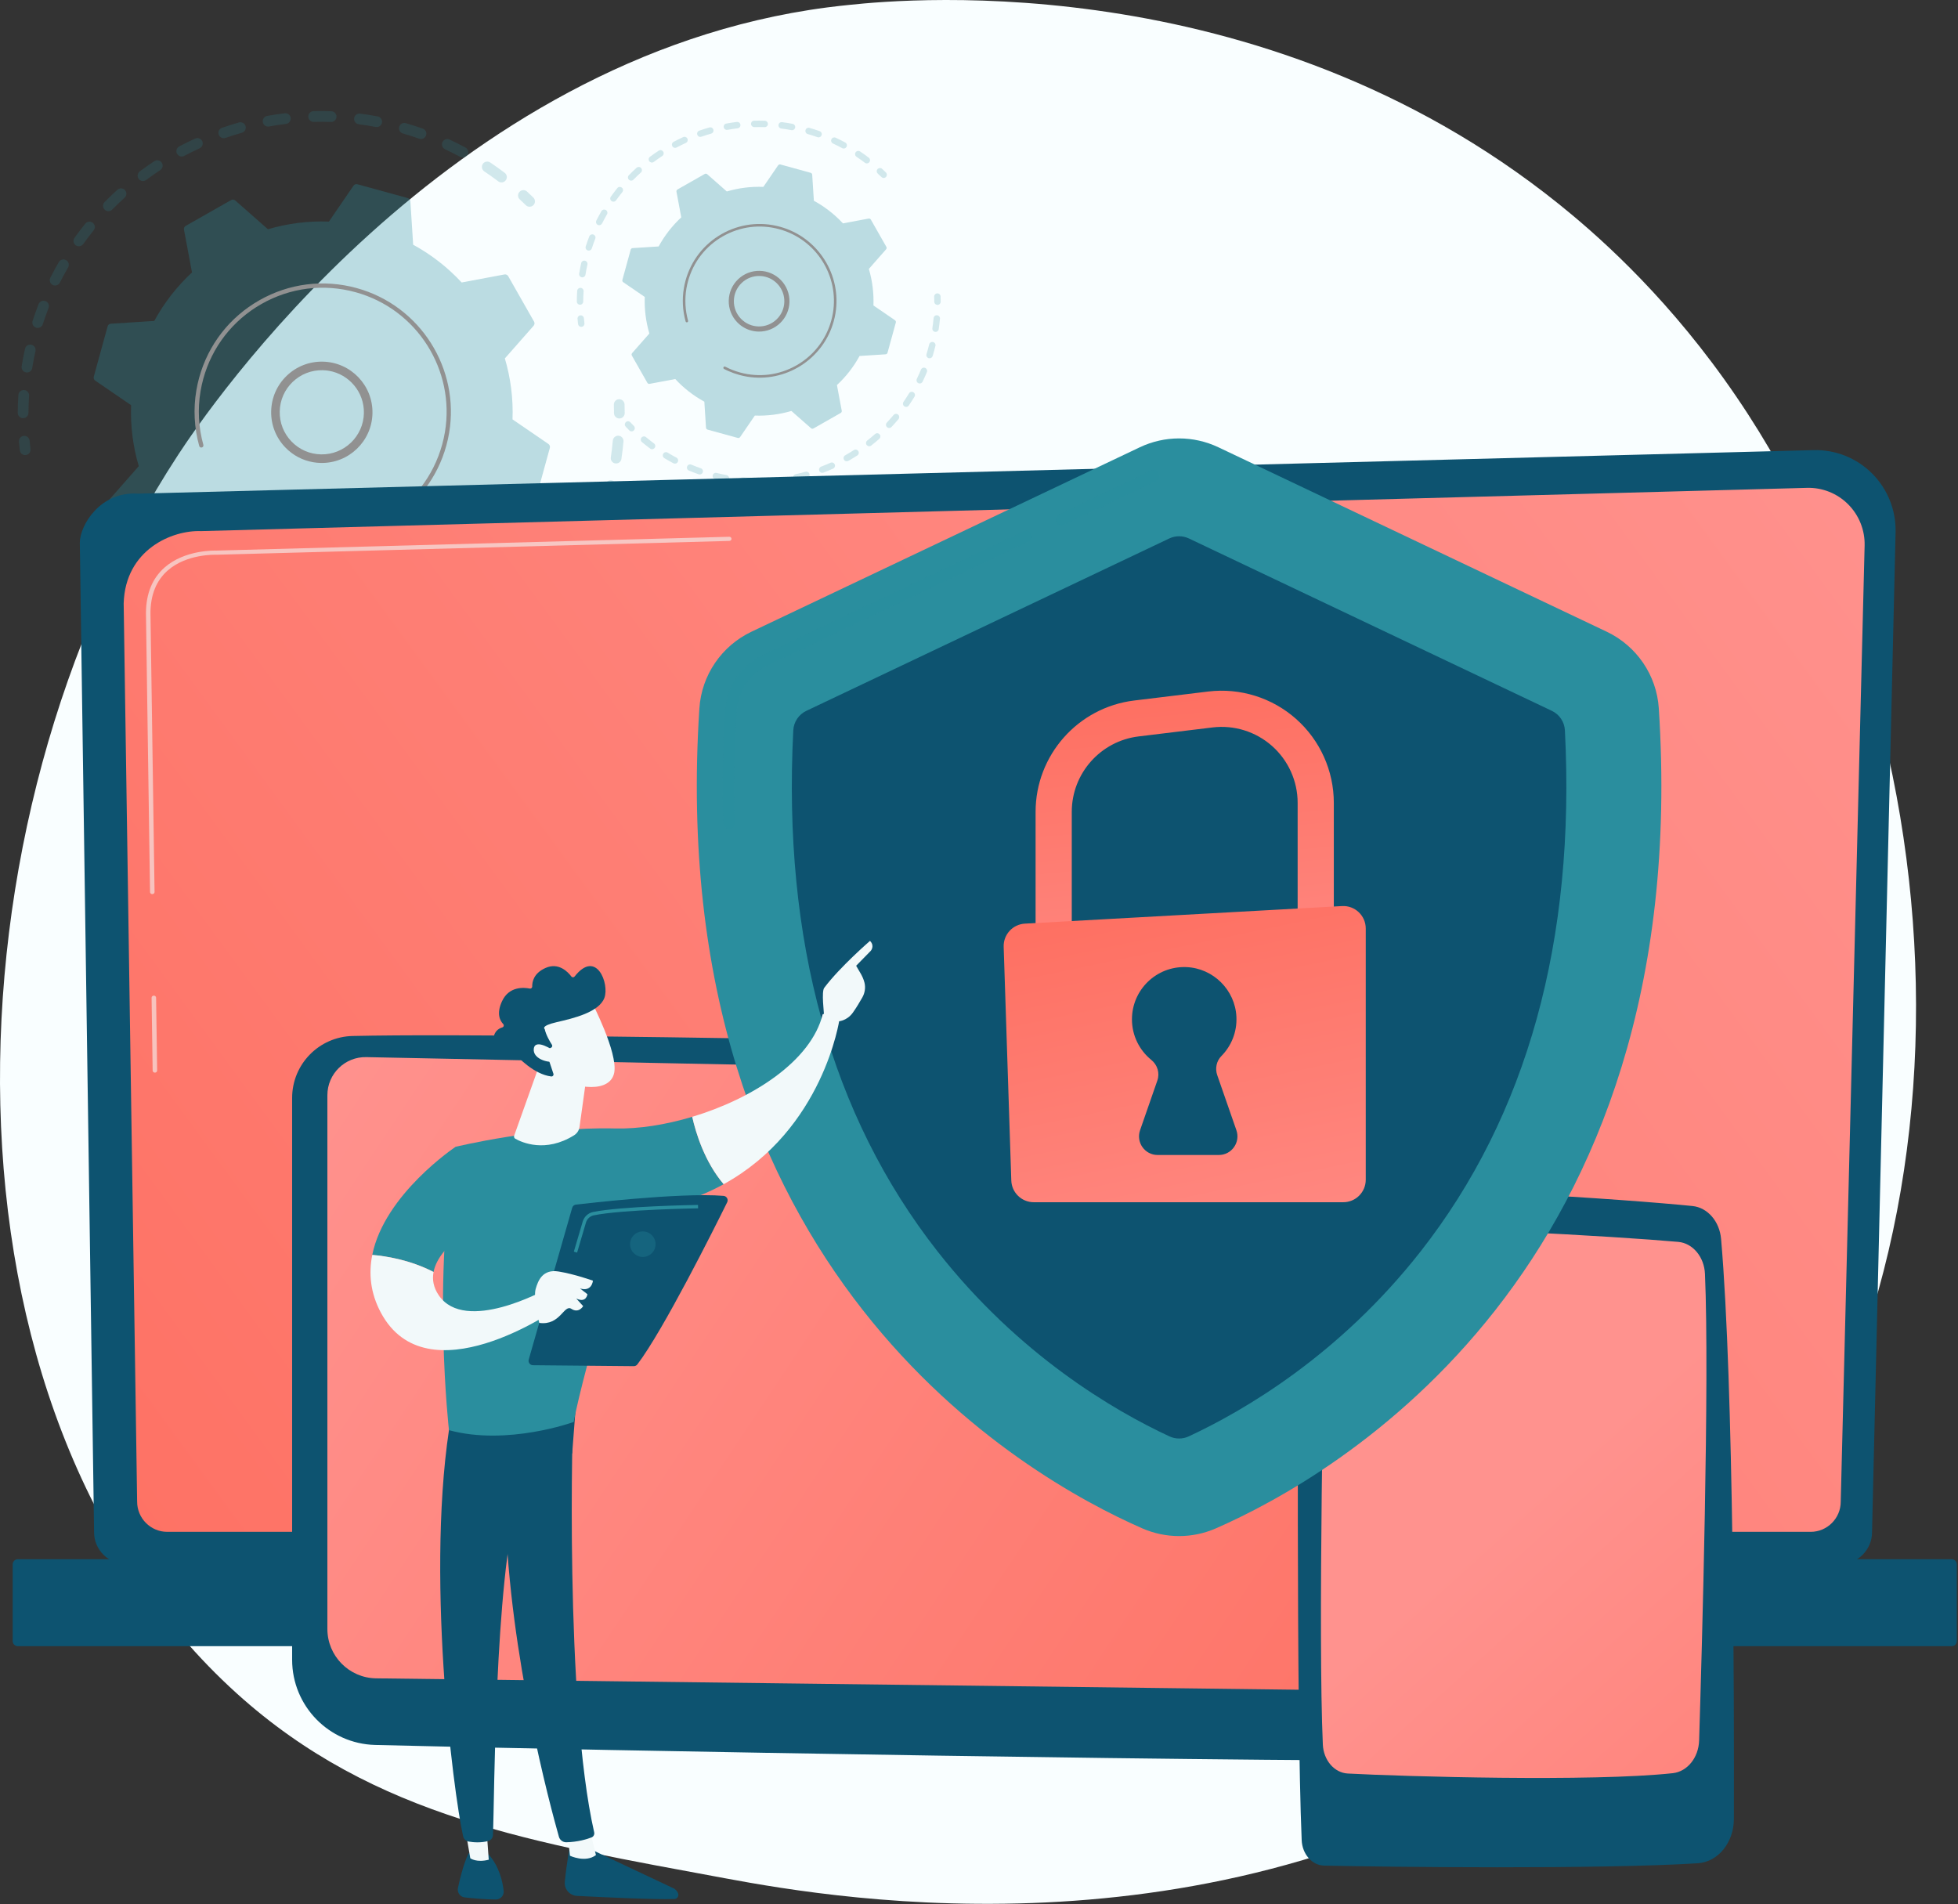 <svg width="437" height="425" viewBox="0 0 437 425" fill="none" xmlns="http://www.w3.org/2000/svg">
<rect x="0" y="0" width="437" height="425" fill="#333333" stroke="none"/>
<path d="M376.186 365.43C365.055 376.904 355.095 383.648 347.47 388.74C273.1 438.397 188.088 424.085 161.804 419.193C119.398 411.3 83.602 405.732 52.847 377.946C-17.039 314.808 -13.64 183.096 39.761 101.506C46.093 91.832 99.413 12.794 184.61 1.658C186.694 1.385 188.248 1.23 189.61 1.086C202.79 -0.309 284.462 -7.674 351.057 48.119C360.59 56.106 375.931 70.512 390.157 92.483C442.174 172.819 442.339 297.242 376.186 365.43Z" fill="#F9FEFF"/>
<g opacity="0.64">
<path d="M5.416 101.551C4.906 101.465 4.492 101.053 4.429 100.514C4.352 99.87 4.285 99.225 4.227 98.578C4.168 97.921 4.654 97.34 5.311 97.282C5.965 97.222 6.548 97.709 6.608 98.366C6.663 98.99 6.728 99.612 6.802 100.231C6.88 100.887 6.412 101.481 5.756 101.559C5.64 101.573 5.526 101.569 5.416 101.551Z" fill="#2A8E9E" fill-opacity="0.3"/>
<path d="M4.955 93.317C4.387 93.221 3.956 92.725 3.96 92.131C3.969 90.811 4.017 89.475 4.104 88.16C4.148 87.501 4.717 87.003 5.375 87.046C6.038 87.088 6.533 87.659 6.489 88.317C6.405 89.585 6.358 90.873 6.35 92.146C6.345 92.806 5.807 93.338 5.147 93.333C5.082 93.333 5.017 93.327 4.955 93.317ZM5.815 83.117C5.168 83.008 4.729 82.397 4.834 81.748L4.905 81.321C5.099 80.169 5.328 79 5.584 77.848C5.727 77.204 6.355 76.791 7.009 76.94C7.653 77.083 8.06 77.721 7.917 78.366C7.669 79.479 7.449 80.607 7.261 81.719L7.193 82.13C7.088 82.782 6.474 83.224 5.823 83.119C5.82 83.118 5.817 83.118 5.815 83.117ZM8.217 73.17C8.16 73.16 8.103 73.146 8.047 73.128C7.419 72.925 7.074 72.251 7.277 71.623C7.684 70.366 8.132 69.107 8.609 67.882C8.849 67.267 9.542 66.964 10.156 67.202C10.771 67.442 11.076 68.134 10.836 68.749C10.376 69.931 9.944 71.146 9.551 72.358C9.367 72.93 8.792 73.267 8.217 73.17ZM12.102 63.704C11.987 63.685 11.873 63.648 11.763 63.593C11.174 63.295 10.937 62.577 11.234 61.988C11.826 60.813 12.463 59.638 13.126 58.495C13.457 57.924 14.189 57.731 14.759 58.061C15.329 58.393 15.524 59.124 15.193 59.694C14.553 60.797 13.939 61.93 13.368 63.063C13.126 63.543 12.605 63.789 12.102 63.704ZM17.401 54.95C17.228 54.921 17.057 54.853 16.904 54.743C16.368 54.358 16.245 53.612 16.63 53.076C17.399 52.004 18.21 50.94 19.041 49.913C19.457 49.4 20.209 49.321 20.722 49.737C21.235 50.153 21.314 50.905 20.898 51.418C20.096 52.408 19.314 53.434 18.572 54.468C18.297 54.852 17.837 55.024 17.401 54.95ZM23.993 47.115C23.76 47.076 23.537 46.967 23.356 46.789C22.885 46.327 22.878 45.57 23.341 45.1C24.267 44.157 25.232 43.231 26.209 42.348C26.698 41.905 27.452 41.942 27.896 42.432C28.339 42.921 28.301 43.677 27.811 44.12C26.869 44.972 25.939 45.865 25.045 46.774C24.761 47.064 24.365 47.178 23.993 47.115ZM31.708 40.386C31.416 40.337 31.141 40.179 30.949 39.922C30.555 39.393 30.664 38.644 31.193 38.25C32.251 37.461 33.346 36.694 34.447 35.97C34.998 35.607 35.738 35.76 36.102 36.311C36.464 36.862 36.311 37.603 35.76 37.966C34.698 38.664 33.642 39.404 32.621 40.166C32.349 40.369 32.019 40.438 31.708 40.386ZM40.359 34.915C40.006 34.856 39.682 34.638 39.502 34.297C39.193 33.714 39.415 32.99 39.998 32.681C41.163 32.064 42.361 31.473 43.558 30.925C44.157 30.65 44.867 30.913 45.142 31.514C45.416 32.114 45.153 32.823 44.553 33.098C43.397 33.626 42.242 34.197 41.117 34.793C40.875 34.921 40.61 34.958 40.359 34.915ZM49.741 30.829C49.324 30.759 48.958 30.469 48.81 30.042C48.594 29.418 48.924 28.738 49.547 28.521C50.791 28.09 52.065 27.689 53.332 27.331C53.968 27.151 54.628 27.52 54.807 28.155C54.987 28.79 54.617 29.451 53.983 29.63C52.759 29.976 51.531 30.363 50.33 30.779C50.134 30.847 49.932 30.861 49.741 30.829ZM111.724 40.701C111.54 40.669 111.36 40.595 111.201 40.474C110.189 39.705 109.14 38.956 108.083 38.247C107.534 37.879 107.388 37.137 107.756 36.589C108.123 36.04 108.865 35.894 109.414 36.262C110.51 36.997 111.598 37.774 112.647 38.571C113.172 38.97 113.275 39.72 112.876 40.245C112.597 40.612 112.148 40.772 111.724 40.701ZM59.633 28.229C59.151 28.147 58.749 27.773 58.657 27.264C58.539 26.614 58.969 25.992 59.618 25.874C60.914 25.639 62.234 25.439 63.539 25.281C64.192 25.2 64.79 25.668 64.87 26.323C64.949 26.978 64.482 27.573 63.827 27.653C62.568 27.806 61.296 27.998 60.046 28.226C59.905 28.252 59.766 28.251 59.633 28.229ZM103.119 35.159C102.993 35.138 102.869 35.096 102.751 35.032C101.631 34.428 100.478 33.85 99.326 33.313C98.727 33.035 98.468 32.324 98.746 31.726C99.024 31.128 99.733 30.868 100.334 31.147C101.529 31.703 102.723 32.302 103.885 32.929C104.466 33.242 104.683 33.967 104.37 34.548C104.12 35.01 103.61 35.242 103.119 35.159ZM69.805 27.184C69.252 27.091 68.825 26.617 68.81 26.035C68.794 25.376 69.316 24.828 69.975 24.811C71.295 24.779 72.631 24.785 73.947 24.83C74.604 24.851 75.123 25.406 75.1 26.066C75.078 26.725 74.524 27.241 73.865 27.219C72.596 27.175 71.307 27.169 70.034 27.2C69.956 27.202 69.879 27.197 69.805 27.184ZM93.762 31.011C93.695 31 93.628 30.983 93.561 30.959C92.362 30.535 91.134 30.14 89.912 29.786C89.278 29.603 88.913 28.94 89.097 28.306C89.28 27.673 89.943 27.307 90.576 27.491C91.843 27.857 93.116 28.266 94.358 28.706C94.98 28.926 95.306 29.609 95.086 30.231C94.89 30.787 94.324 31.106 93.762 31.011ZM80.023 27.723C79.393 27.616 78.955 27.029 79.039 26.39C79.124 25.735 79.724 25.274 80.378 25.36C81.68 25.529 82.995 25.74 84.299 25.988C84.948 26.111 85.373 26.737 85.25 27.385C85.127 28.034 84.48 28.468 83.854 28.336C82.594 28.097 81.325 27.894 80.069 27.73C80.053 27.727 80.039 27.725 80.023 27.723Z" fill="#2A8E9E" fill-opacity="0.3"/>
<path d="M118.001 46.123C117.769 46.084 117.546 45.976 117.365 45.799C116.919 45.362 116.466 44.931 116.006 44.506C115.522 44.058 115.492 43.302 115.939 42.817C116.388 42.333 117.143 42.303 117.628 42.75C118.105 43.191 118.574 43.638 119.037 44.092C119.509 44.553 119.517 45.31 119.055 45.781C118.77 46.072 118.374 46.186 118.001 46.123Z" fill="#2A8E9E" fill-opacity="0.3"/>
</g>
<g opacity="0.64">
<path d="M138.033 93.38C137.47 93.285 137.041 92.797 137.038 92.207C137.036 91.58 137.024 90.955 137.004 90.331C136.982 89.671 137.499 89.119 138.159 89.097C138.815 89.077 139.37 89.592 139.392 90.252C139.414 90.899 139.425 91.548 139.429 92.198C139.431 92.858 138.898 93.394 138.238 93.397C138.169 93.397 138.1 93.392 138.033 93.38Z" fill="#2A8E9E" fill-opacity="0.3"/>
<path d="M59.27 159.098C59.263 159.097 59.255 159.096 59.248 159.094C58.111 158.881 56.965 158.635 55.841 158.365L55.428 158.264C54.787 158.105 54.396 157.457 54.555 156.816C54.713 156.176 55.373 155.789 56.002 155.944L56.4 156.041C57.486 156.303 58.592 156.54 59.689 156.746C60.338 156.868 60.765 157.492 60.643 158.141C60.523 158.782 59.911 159.207 59.27 159.098ZM65.446 159.963C64.836 159.86 64.399 159.301 64.457 158.675C64.517 158.018 65.1 157.534 65.757 157.595C67.004 157.71 68.27 157.79 69.519 157.834C70.177 157.855 70.696 158.409 70.672 159.069C70.65 159.729 70.097 160.245 69.437 160.222C68.142 160.177 66.83 160.094 65.537 159.975C65.506 159.972 65.476 159.968 65.446 159.963ZM49.535 156.506C49.47 156.495 49.405 156.478 49.34 156.456C48.111 156.028 46.882 155.559 45.686 155.063C45.076 154.81 44.787 154.111 45.04 153.502C45.292 152.892 45.992 152.602 46.601 152.856C47.754 153.334 48.941 153.786 50.126 154.199C50.749 154.416 51.078 155.097 50.861 155.72C50.667 156.279 50.1 156.601 49.535 156.506ZM75.516 160.126C74.979 160.035 74.557 159.585 74.523 159.019C74.483 158.361 74.985 157.794 75.644 157.755C76.893 157.68 78.157 157.567 79.398 157.419C80.053 157.34 80.648 157.809 80.725 158.465C80.804 159.12 80.336 159.714 79.68 159.792C78.393 159.945 77.083 160.063 75.787 160.14C75.695 160.146 75.603 160.141 75.516 160.126ZM40.3 152.48C40.177 152.46 40.055 152.419 39.939 152.358C38.792 151.75 37.647 151.1 36.538 150.427C35.974 150.084 35.794 149.35 36.136 148.785C36.479 148.222 37.212 148.04 37.778 148.384C38.848 149.033 39.951 149.659 41.058 150.246C41.641 150.555 41.863 151.278 41.554 151.861C41.307 152.328 40.794 152.564 40.3 152.48ZM85.494 158.756C85.026 158.677 84.631 158.322 84.525 157.83C84.385 157.185 84.795 156.549 85.44 156.41C86.661 156.146 87.891 155.843 89.097 155.509C89.734 155.333 90.391 155.705 90.567 156.341C90.744 156.977 90.371 157.636 89.735 157.812C88.486 158.158 87.21 158.472 85.944 158.746C85.792 158.779 85.639 158.781 85.494 158.756ZM31.784 147.098C31.603 147.068 31.427 146.995 31.27 146.878C30.228 146.103 29.196 145.287 28.203 144.454C27.697 144.03 27.631 143.276 28.055 142.77C28.48 142.264 29.234 142.199 29.738 142.622C30.697 143.426 31.692 144.213 32.697 144.962C33.226 145.356 33.336 146.104 32.942 146.634C32.665 147.006 32.212 147.171 31.784 147.098ZM95.144 155.891C94.74 155.823 94.382 155.549 94.225 155.139C93.991 154.522 94.3 153.831 94.916 153.596C96.087 153.15 97.259 152.664 98.398 152.153C99 151.883 99.707 152.152 99.977 152.754C100.247 153.356 99.978 154.063 99.376 154.333C98.195 154.863 96.981 155.367 95.768 155.829C95.561 155.908 95.347 155.926 95.144 155.891ZM104.256 151.605C103.913 151.547 103.598 151.341 103.414 151.015C103.089 150.441 103.29 149.712 103.865 149.387C104.955 148.769 106.041 148.113 107.092 147.435C107.646 147.078 108.387 147.238 108.744 147.792C109.101 148.347 108.941 149.087 108.386 149.444C107.297 150.146 106.172 150.827 105.043 151.466C104.794 151.607 104.517 151.649 104.256 151.605ZM112.621 145.998C112.339 145.95 112.072 145.801 111.88 145.557C111.473 145.038 111.564 144.287 112.083 143.88C113.067 143.107 114.042 142.295 114.982 141.465C115.476 141.029 116.23 141.075 116.668 141.57C117.105 142.065 117.058 142.82 116.563 143.257C115.589 144.117 114.578 144.959 113.558 145.759C113.283 145.976 112.942 146.052 112.621 145.998ZM120.05 139.196C119.826 139.158 119.61 139.056 119.432 138.889C118.951 138.437 118.927 137.681 119.379 137.2C120.235 136.287 121.077 135.337 121.881 134.374C122.304 133.868 123.058 133.801 123.564 134.223C124.07 134.646 124.138 135.399 123.715 135.906C122.882 136.904 122.009 137.889 121.121 138.835C120.836 139.138 120.431 139.26 120.05 139.196ZM126.367 131.347C126.202 131.319 126.039 131.255 125.891 131.154C125.347 130.781 125.209 130.037 125.582 129.493C126.29 128.46 126.979 127.392 127.627 126.318C127.968 125.753 128.705 125.573 129.268 125.913C129.832 126.254 130.014 126.988 129.673 127.553C129 128.667 128.287 129.774 127.553 130.845C127.28 131.241 126.812 131.422 126.367 131.347ZM131.419 122.628C131.311 122.61 131.204 122.576 131.099 122.526C130.505 122.24 130.255 121.526 130.541 120.931C131.084 119.803 131.601 118.645 132.077 117.488C132.329 116.878 133.027 116.586 133.638 116.839C134.247 117.09 134.538 117.789 134.287 118.399C133.793 119.598 133.257 120.798 132.694 121.968C132.458 122.458 131.93 122.714 131.419 122.628ZM135.088 113.25C135.037 113.242 134.986 113.23 134.935 113.214C134.304 113.021 133.949 112.353 134.143 111.722C134.509 110.525 134.846 109.302 135.144 108.086C135.301 107.445 135.951 107.047 136.589 107.21C137.23 107.367 137.623 108.014 137.465 108.655C137.157 109.914 136.807 111.182 136.428 112.421C136.25 113.002 135.671 113.349 135.088 113.25ZM137.309 103.427C136.669 103.319 136.231 102.717 136.327 102.072C136.511 100.835 136.662 99.575 136.775 98.328C136.834 97.67 137.415 97.186 138.073 97.245C138.732 97.308 139.215 97.885 139.155 98.543C139.038 99.836 138.882 101.142 138.691 102.425C138.593 103.078 137.985 103.528 137.332 103.43C137.325 103.429 137.317 103.428 137.309 103.427Z" fill="#2A8E9E" fill-opacity="0.3"/>
<path d="M24.156 140.458C23.916 140.417 23.687 140.304 23.504 140.118C23.049 139.656 22.601 139.188 22.159 138.714C21.709 138.231 21.737 137.475 22.22 137.025C22.703 136.575 23.459 136.602 23.909 137.086C24.334 137.543 24.767 137.995 25.207 138.441C25.67 138.911 25.664 139.667 25.194 140.131C24.91 140.411 24.521 140.519 24.156 140.458Z" fill="#2A8E9E" fill-opacity="0.3"/>
</g>
<path d="M30.221 122.389C30.389 122.685 30.727 122.842 31.062 122.779L40.614 120.99C43.698 124.319 47.336 127.18 51.438 129.412L52.058 139.104C52.08 139.444 52.315 139.733 52.643 139.823L63.883 142.912C64.212 143.002 64.561 142.874 64.754 142.593L70.239 134.579C74.906 134.757 79.495 134.156 83.847 132.871L91.144 139.29C91.399 139.515 91.77 139.553 92.066 139.384L102.198 133.621C102.494 133.452 102.65 133.114 102.588 132.78L100.798 123.228C104.127 120.143 106.989 116.506 109.221 112.403L118.912 111.783C119.252 111.761 119.541 111.526 119.631 111.198L122.72 99.958C122.81 99.629 122.682 99.28 122.401 99.088L114.387 93.602C114.565 88.935 113.964 84.346 112.679 79.994L119.098 72.697C119.323 72.442 119.361 72.071 119.192 71.775L113.429 61.644C113.26 61.347 112.922 61.191 112.588 61.254L103.036 63.043C99.951 59.714 96.314 56.852 92.211 54.62L91.591 44.928C91.57 44.588 91.335 44.3 91.006 44.209L79.766 41.121C79.438 41.03 79.088 41.158 78.896 41.44L73.41 49.454C68.743 49.276 64.154 49.877 59.802 51.162L52.506 44.743C52.25 44.518 51.88 44.48 51.584 44.648L41.452 50.412C41.156 50.581 40.999 50.918 41.062 51.253L42.851 60.805C39.522 63.889 36.661 67.527 34.429 71.629L24.737 72.249C24.397 72.271 24.108 72.506 24.018 72.835L20.929 84.075C20.839 84.403 20.967 84.753 21.248 84.945L29.262 90.43C29.084 95.097 29.685 99.686 30.97 104.039L24.551 111.335C24.326 111.591 24.288 111.961 24.457 112.257L30.221 122.389Z" fill="#2A8E9E" fill-opacity="0.3"/>
<path d="M69.919 103.163C67.542 102.762 65.365 101.615 63.665 99.843C61.575 97.663 60.458 94.799 60.522 91.78C60.584 88.761 61.82 85.947 63.999 83.856C66.179 81.766 69.042 80.65 72.061 80.713C78.299 80.844 83.259 86.02 83.129 92.253C82.999 98.486 77.822 103.451 71.589 103.321C71.024 103.309 70.466 103.256 69.919 103.163ZM73.395 82.753C72.947 82.678 72.489 82.634 72.022 82.624C69.513 82.572 67.134 83.499 65.322 85.236C63.511 86.973 62.485 89.311 62.433 91.82C62.38 94.329 63.308 96.708 65.045 98.519C66.781 100.33 69.118 101.355 71.629 101.409C76.807 101.517 81.109 97.392 81.218 92.213C81.316 87.501 77.91 83.516 73.395 82.753Z" fill="#919191"/>
<path d="M67.289 120.088C66.342 119.928 65.396 119.719 64.45 119.459C63.048 119.074 61.676 118.583 60.355 117.995C60.344 117.99 60.333 117.985 60.323 117.98C60.264 117.954 60.207 117.928 60.149 117.902C60.141 117.898 60.133 117.895 60.125 117.891C60.125 117.891 60.125 117.891 60.125 117.891C60.117 117.887 60.11 117.884 60.103 117.881C60.075 117.868 60.047 117.855 60.019 117.843C60.015 117.841 60.011 117.839 60.007 117.837C59.996 117.832 59.985 117.827 59.974 117.822C59.97 117.82 59.966 117.818 59.963 117.816C59.879 117.778 59.795 117.739 59.712 117.699C59.683 117.685 59.654 117.671 59.624 117.657C59.444 117.57 59.265 117.482 59.087 117.392C58.984 117.34 58.882 117.288 58.781 117.235C58.593 117.137 58.497 116.931 58.53 116.732C58.538 116.684 58.554 116.636 58.578 116.59C58.7 116.357 58.988 116.266 59.223 116.388C60.957 117.291 62.801 118.015 64.704 118.537C71.825 120.495 79.283 119.561 85.701 115.909C92.12 112.257 96.734 106.324 98.69 99.203C98.942 98.288 99.144 97.37 99.299 96.454C101.627 82.648 93.142 69.004 79.356 65.216C72.234 63.26 64.778 64.193 58.359 67.844C51.94 71.496 47.326 77.429 45.37 84.55C45.12 85.457 44.918 86.372 44.763 87.293C44.091 91.283 44.298 95.377 45.386 99.278C45.405 99.348 45.408 99.419 45.396 99.486C45.367 99.663 45.238 99.816 45.053 99.867C44.799 99.938 44.535 99.789 44.465 99.535C43.339 95.498 43.124 91.263 43.821 87.135C43.981 86.182 44.19 85.235 44.447 84.297C46.472 76.93 51.245 70.792 57.886 67.014C64.528 63.235 72.245 62.271 79.609 64.294C93.872 68.214 102.65 82.329 100.242 96.612C100.082 97.56 99.873 98.51 99.612 99.456C95.692 113.719 81.574 122.499 67.289 120.088Z" fill="#919191"/>
<g opacity="0.64">
<path d="M129.608 72.941C129.303 72.889 129.055 72.642 129.016 72.319C128.97 71.933 128.93 71.546 128.895 71.158C128.86 70.764 129.151 70.416 129.545 70.381C129.937 70.345 130.287 70.637 130.323 71.031C130.356 71.405 130.395 71.778 130.439 72.15C130.486 72.543 130.205 72.899 129.812 72.946C129.743 72.954 129.674 72.952 129.608 72.941Z" fill="#2A8E9E" fill-opacity="0.3"/>
<path d="M129.332 68.004C128.991 67.947 128.733 67.65 128.736 67.293C128.741 66.502 128.77 65.701 128.822 64.912C128.848 64.517 129.189 64.219 129.584 64.245C129.981 64.27 130.278 64.612 130.252 65.007C130.201 65.767 130.173 66.539 130.168 67.302C130.166 67.698 129.843 68.017 129.447 68.014C129.408 68.014 129.369 68.01 129.332 68.004ZM129.848 61.889C129.459 61.824 129.196 61.457 129.26 61.069L129.302 60.812C129.419 60.122 129.556 59.421 129.709 58.73C129.795 58.344 130.171 58.096 130.563 58.186C130.95 58.272 131.193 58.654 131.108 59.041C130.959 59.708 130.827 60.384 130.715 61.051L130.674 61.297C130.61 61.688 130.243 61.953 129.852 61.89C129.851 61.89 129.849 61.89 129.848 61.889ZM131.288 55.926C131.254 55.92 131.22 55.911 131.186 55.901C130.809 55.779 130.603 55.375 130.724 54.998C130.968 54.245 131.237 53.49 131.523 52.755C131.666 52.387 132.082 52.205 132.45 52.348C132.819 52.492 133.002 52.907 132.858 53.275C132.582 53.984 132.323 54.712 132.088 55.439C131.977 55.782 131.632 55.984 131.288 55.926ZM133.617 50.251C133.548 50.239 133.479 50.217 133.414 50.184C133.06 50.006 132.918 49.575 133.096 49.221C133.451 48.517 133.833 47.813 134.231 47.128C134.429 46.785 134.868 46.67 135.21 46.867C135.552 47.066 135.668 47.505 135.47 47.847C135.086 48.508 134.718 49.187 134.376 49.866C134.231 50.154 133.919 50.302 133.617 50.251ZM136.794 45.003C136.69 44.985 136.588 44.944 136.496 44.878C136.174 44.648 136.101 44.2 136.331 43.879C136.792 43.236 137.279 42.598 137.777 41.983C138.027 41.675 138.477 41.628 138.785 41.877C139.092 42.126 139.14 42.577 138.891 42.885C138.41 43.478 137.941 44.094 137.496 44.714C137.331 44.944 137.055 45.047 136.794 45.003ZM140.746 40.305C140.606 40.282 140.472 40.217 140.364 40.11C140.081 39.833 140.077 39.379 140.355 39.097C140.91 38.532 141.488 37.977 142.074 37.447C142.367 37.182 142.82 37.204 143.086 37.498C143.351 37.791 143.328 38.244 143.035 38.509C142.47 39.02 141.912 39.556 141.377 40.101C141.206 40.275 140.969 40.343 140.746 40.305ZM145.371 36.271C145.196 36.241 145.031 36.147 144.916 35.993C144.68 35.676 144.745 35.227 145.062 34.99C145.697 34.517 146.353 34.057 147.013 33.623C147.344 33.406 147.787 33.498 148.005 33.828C148.222 34.159 148.131 34.603 147.8 34.82C147.164 35.239 146.531 35.683 145.919 36.139C145.756 36.261 145.557 36.302 145.371 36.271ZM150.558 32.991C150.346 32.955 150.152 32.825 150.044 32.62C149.858 32.27 149.992 31.837 150.341 31.652C151.04 31.282 151.758 30.927 152.476 30.599C152.835 30.434 153.261 30.592 153.425 30.952C153.59 31.312 153.432 31.737 153.072 31.901C152.379 32.218 151.686 32.56 151.012 32.918C150.867 32.994 150.708 33.017 150.558 32.991ZM156.182 30.541C155.932 30.499 155.713 30.325 155.624 30.069C155.495 29.696 155.692 29.287 156.066 29.158C156.812 28.899 157.575 28.659 158.335 28.444C158.716 28.336 159.112 28.558 159.22 28.938C159.327 29.319 159.106 29.715 158.725 29.823C157.992 30.03 157.255 30.262 156.536 30.511C156.418 30.552 156.297 30.56 156.182 30.541ZM193.343 36.46C193.232 36.441 193.124 36.396 193.029 36.324C192.422 35.863 191.793 35.413 191.159 34.988C190.831 34.768 190.743 34.323 190.963 33.994C191.184 33.666 191.629 33.578 191.957 33.798C192.615 34.239 193.267 34.705 193.896 35.183C194.211 35.422 194.272 35.871 194.033 36.186C193.866 36.406 193.597 36.502 193.343 36.46ZM162.113 28.982C161.824 28.934 161.583 28.709 161.527 28.404C161.457 28.015 161.715 27.642 162.104 27.571C162.881 27.43 163.672 27.31 164.455 27.215C164.846 27.167 165.205 27.447 165.252 27.84C165.3 28.233 165.02 28.59 164.627 28.637C163.872 28.729 163.11 28.845 162.36 28.981C162.276 28.996 162.193 28.996 162.113 28.982ZM188.184 33.137C188.108 33.124 188.034 33.099 187.963 33.061C187.291 32.699 186.6 32.352 185.909 32.031C185.551 31.864 185.395 31.438 185.562 31.079C185.729 30.721 186.153 30.564 186.514 30.732C187.231 31.065 187.947 31.424 188.643 31.8C188.991 31.988 189.122 32.422 188.934 32.771C188.784 33.048 188.478 33.187 188.184 33.137ZM168.211 28.356C167.879 28.3 167.623 28.016 167.615 27.667C167.605 27.272 167.918 26.943 168.313 26.933C169.104 26.914 169.905 26.918 170.694 26.945C171.088 26.957 171.399 27.29 171.386 27.686C171.372 28.081 171.04 28.39 170.645 28.377C169.884 28.351 169.112 28.347 168.348 28.366C168.302 28.367 168.256 28.363 168.211 28.356ZM182.574 30.65C182.534 30.644 182.493 30.633 182.454 30.619C181.735 30.365 180.999 30.128 180.266 29.916C179.886 29.806 179.667 29.409 179.777 29.029C179.887 28.649 180.284 28.43 180.664 28.54C181.424 28.76 182.186 29.005 182.931 29.268C183.304 29.4 183.5 29.81 183.368 30.183C183.25 30.516 182.911 30.707 182.574 30.65ZM174.337 28.679C173.96 28.615 173.697 28.263 173.747 27.88C173.798 27.487 174.158 27.211 174.55 27.262C175.33 27.364 176.119 27.49 176.901 27.639C177.29 27.713 177.545 28.088 177.471 28.476C177.397 28.865 177.009 29.126 176.634 29.047C175.878 28.903 175.118 28.781 174.365 28.683C174.355 28.682 174.346 28.68 174.337 28.679Z" fill="#2A8E9E" fill-opacity="0.3"/>
<path d="M197.106 39.71C196.967 39.687 196.833 39.622 196.725 39.516C196.457 39.254 196.186 38.995 195.91 38.741C195.619 38.472 195.601 38.019 195.87 37.729C196.139 37.438 196.592 37.42 196.882 37.688C197.168 37.952 197.45 38.221 197.727 38.492C198.01 38.769 198.015 39.223 197.738 39.505C197.567 39.679 197.329 39.748 197.106 39.71Z" fill="#2A8E9E" fill-opacity="0.3"/>
</g>
<g opacity="0.64">
<path d="M209.116 68.042C208.778 67.986 208.521 67.693 208.519 67.339C208.518 66.963 208.511 66.588 208.499 66.214C208.486 65.819 208.796 65.488 209.191 65.474C209.584 65.462 209.917 65.771 209.931 66.167C209.944 66.555 209.951 66.944 209.952 67.333C209.954 67.729 209.634 68.051 209.239 68.052C209.197 68.052 209.156 68.049 209.116 68.042Z" fill="#2A8E9E" fill-opacity="0.3"/>
<path d="M161.895 107.442C161.891 107.441 161.886 107.441 161.882 107.44C161.2 107.312 160.513 107.164 159.839 107.002L159.592 106.941C159.208 106.846 158.973 106.458 159.068 106.074C159.164 105.69 159.559 105.458 159.936 105.551L160.175 105.609C160.825 105.766 161.489 105.908 162.146 106.031C162.535 106.104 162.791 106.479 162.718 106.868C162.646 107.252 162.279 107.507 161.895 107.442ZM165.598 107.96C165.232 107.899 164.97 107.564 165.005 107.188C165.041 106.794 165.39 106.504 165.784 106.541C166.532 106.61 167.291 106.658 168.04 106.684C168.434 106.696 168.745 107.029 168.731 107.424C168.718 107.82 168.386 108.129 167.99 108.116C167.214 108.089 166.427 108.039 165.652 107.967C165.634 107.966 165.616 107.963 165.598 107.96ZM156.059 105.888C156.02 105.881 155.981 105.871 155.942 105.858C155.205 105.601 154.468 105.32 153.751 105.023C153.386 104.871 153.212 104.452 153.364 104.087C153.515 103.721 153.935 103.547 154.3 103.699C154.991 103.986 155.702 104.257 156.413 104.505C156.787 104.635 156.984 105.043 156.854 105.417C156.737 105.752 156.397 105.945 156.059 105.888ZM171.635 108.058C171.313 108.004 171.06 107.734 171.04 107.395C171.016 107 171.317 106.66 171.712 106.637C172.461 106.591 173.218 106.524 173.963 106.435C174.355 106.388 174.712 106.669 174.758 107.062C174.805 107.455 174.525 107.811 174.132 107.858C173.36 107.95 172.575 108.02 171.798 108.067C171.742 108.07 171.687 108.067 171.635 108.058ZM150.522 103.474C150.448 103.462 150.375 103.438 150.306 103.401C149.618 103.036 148.932 102.647 148.267 102.243C147.929 102.038 147.821 101.597 148.026 101.259C148.231 100.921 148.671 100.812 149.01 101.018C149.651 101.408 150.313 101.783 150.976 102.135C151.326 102.32 151.459 102.754 151.274 103.103C151.126 103.383 150.818 103.524 150.522 103.474ZM177.617 107.237C177.336 107.19 177.1 106.976 177.036 106.682C176.952 106.295 177.198 105.914 177.585 105.83C178.317 105.672 179.054 105.49 179.777 105.29C180.159 105.184 180.553 105.408 180.659 105.789C180.764 106.17 180.541 106.565 180.16 106.671C179.411 106.878 178.646 107.067 177.887 107.231C177.795 107.25 177.704 107.252 177.617 107.237ZM145.416 100.248C145.308 100.229 145.203 100.186 145.108 100.116C144.484 99.651 143.865 99.162 143.269 98.662C142.966 98.408 142.927 97.956 143.181 97.653C143.435 97.35 143.888 97.311 144.19 97.564C144.765 98.046 145.362 98.518 145.964 98.967C146.281 99.203 146.347 99.652 146.111 99.969C145.945 100.192 145.673 100.291 145.416 100.248ZM183.403 105.519C183.161 105.479 182.946 105.314 182.852 105.068C182.711 104.698 182.896 104.284 183.266 104.143C183.968 103.876 184.67 103.585 185.353 103.278C185.714 103.116 186.138 103.277 186.3 103.638C186.462 103.999 186.301 104.423 185.94 104.585C185.232 104.903 184.504 105.205 183.777 105.482C183.653 105.529 183.524 105.54 183.403 105.519ZM188.865 102.949C188.66 102.915 188.471 102.791 188.36 102.596C188.166 102.252 188.287 101.814 188.631 101.62C189.284 101.25 189.935 100.856 190.566 100.45C190.898 100.235 191.342 100.332 191.556 100.664C191.77 100.997 191.675 101.44 191.342 101.654C190.689 102.075 190.014 102.483 189.337 102.866C189.188 102.951 189.022 102.976 188.865 102.949ZM193.881 99.588C193.711 99.559 193.551 99.47 193.436 99.324C193.192 99.013 193.247 98.562 193.558 98.318C194.148 97.855 194.732 97.368 195.296 96.871C195.592 96.609 196.044 96.636 196.307 96.933C196.569 97.23 196.541 97.682 196.244 97.945C195.66 98.46 195.054 98.965 194.443 99.445C194.277 99.575 194.073 99.62 193.881 99.588ZM198.334 95.51C198.2 95.487 198.07 95.426 197.964 95.326C197.675 95.055 197.661 94.602 197.932 94.313C198.445 93.766 198.95 93.196 199.432 92.619C199.686 92.315 200.138 92.276 200.441 92.528C200.745 92.782 200.785 93.234 200.532 93.537C200.032 94.136 199.509 94.727 198.976 95.294C198.806 95.475 198.563 95.549 198.334 95.51ZM202.122 90.804C202.022 90.788 201.925 90.749 201.836 90.689C201.51 90.465 201.427 90.019 201.651 89.693C202.076 89.073 202.488 88.433 202.877 87.789C203.082 87.451 203.523 87.342 203.861 87.546C204.199 87.751 204.308 88.191 204.104 88.53C203.7 89.197 203.273 89.861 202.832 90.503C202.669 90.741 202.388 90.85 202.122 90.804ZM205.15 85.577C205.086 85.566 205.021 85.546 204.959 85.516C204.602 85.344 204.452 84.916 204.624 84.56C204.949 83.884 205.259 83.189 205.545 82.496C205.696 82.13 206.114 81.955 206.48 82.106C206.846 82.257 207.021 82.676 206.87 83.041C206.573 83.76 206.252 84.48 205.915 85.181C205.773 85.475 205.457 85.629 205.15 85.577ZM207.35 79.955C207.319 79.95 207.289 79.942 207.258 79.933C206.88 79.817 206.667 79.417 206.783 79.038C207.003 78.321 207.205 77.588 207.384 76.859C207.478 76.474 207.868 76.236 208.25 76.334C208.634 76.428 208.87 76.816 208.775 77.2C208.59 77.955 208.381 78.715 208.153 79.458C208.047 79.806 207.699 80.014 207.35 79.955ZM208.682 74.065C208.298 74.001 208.035 73.64 208.093 73.253C208.203 72.511 208.294 71.756 208.362 71.008C208.397 70.614 208.745 70.324 209.139 70.359C209.535 70.397 209.824 70.743 209.788 71.137C209.718 71.912 209.624 72.696 209.51 73.465C209.452 73.856 209.087 74.126 208.696 74.067C208.691 74.067 208.686 74.066 208.682 74.065Z" fill="#2A8E9E" fill-opacity="0.3"/>
<path d="M140.843 96.266C140.7 96.242 140.563 96.174 140.453 96.063C140.18 95.786 139.911 95.505 139.646 95.221C139.377 94.931 139.393 94.478 139.683 94.209C139.972 93.939 140.426 93.955 140.695 94.245C140.95 94.519 141.21 94.79 141.473 95.057C141.751 95.339 141.748 95.793 141.466 96.07C141.296 96.238 141.062 96.303 140.843 96.266Z" fill="#2A8E9E" fill-opacity="0.3"/>
</g>
<path d="M144.48 85.434C144.581 85.612 144.783 85.706 144.984 85.668L150.71 84.595C152.56 86.591 154.74 88.306 157.2 89.644L157.572 95.455C157.585 95.659 157.726 95.832 157.922 95.886L164.661 97.738C164.858 97.792 165.067 97.715 165.183 97.547L168.472 92.742C171.27 92.849 174.021 92.489 176.63 91.718L181.004 95.566C181.158 95.701 181.38 95.724 181.557 95.623L187.631 92.168C187.809 92.066 187.903 91.864 187.865 91.663L186.793 85.937C188.789 84.087 190.504 81.907 191.842 79.447L197.653 79.075C197.856 79.062 198.03 78.921 198.084 78.725L199.935 71.986C199.99 71.789 199.913 71.579 199.744 71.464L194.94 68.175C195.046 65.377 194.686 62.626 193.916 60.017L197.764 55.642C197.899 55.489 197.921 55.267 197.821 55.09L194.365 49.015C194.264 48.838 194.062 48.744 193.861 48.781L188.134 49.854C186.285 47.858 184.104 46.143 181.645 44.805L181.273 38.994C181.26 38.79 181.119 38.617 180.922 38.563L174.184 36.711C173.987 36.657 173.777 36.734 173.662 36.903L170.373 41.707C167.575 41.6 164.824 41.961 162.214 42.731L157.84 38.883C157.687 38.748 157.465 38.725 157.287 38.826L151.213 42.282C151.036 42.383 150.942 42.585 150.979 42.786L152.052 48.513C150.056 50.362 148.341 52.543 147.002 55.002L141.192 55.374C140.988 55.387 140.815 55.528 140.761 55.725L138.909 62.463C138.855 62.66 138.932 62.87 139.1 62.985L143.905 66.274C143.798 69.072 144.158 71.823 144.929 74.432L141.081 78.807C140.946 78.96 140.923 79.182 141.024 79.36L144.48 85.434Z" fill="#2A8E9E" fill-opacity="0.3"/>
<path d="M168.28 73.908C166.854 73.667 165.549 72.979 164.53 71.917C163.277 70.61 162.608 68.893 162.646 67.083C162.683 65.273 163.424 63.586 164.73 62.332C166.038 61.079 167.754 60.41 169.564 60.448C173.303 60.526 176.277 63.63 176.199 67.367C176.121 71.103 173.018 74.08 169.281 74.002C168.942 73.995 168.608 73.963 168.28 73.908ZM170.363 61.671C170.095 61.626 169.82 61.6 169.54 61.594C168.036 61.562 166.61 62.118 165.524 63.16C164.438 64.201 163.823 65.603 163.791 67.107C163.76 68.611 164.316 70.037 165.357 71.123C166.398 72.209 167.799 72.823 169.304 72.856C172.409 72.921 174.988 70.447 175.053 67.342C175.112 64.517 173.07 62.128 170.363 61.671Z" fill="#919191"/>
<path d="M166.703 84.054C166.135 83.958 165.568 83.833 165.001 83.677C164.16 83.446 163.338 83.152 162.546 82.799C162.539 82.796 162.533 82.793 162.526 82.791C162.492 82.775 162.457 82.76 162.422 82.744C162.417 82.742 162.413 82.739 162.408 82.737H162.408C162.403 82.735 162.399 82.733 162.394 82.731C162.378 82.724 162.361 82.716 162.344 82.708C162.342 82.707 162.339 82.706 162.337 82.705C162.33 82.702 162.324 82.699 162.317 82.696C162.315 82.695 162.312 82.694 162.31 82.692C162.26 82.669 162.21 82.646 162.16 82.622C162.143 82.614 162.125 82.605 162.108 82.597C161.999 82.545 161.892 82.492 161.785 82.438C161.724 82.407 161.663 82.376 161.602 82.344C161.489 82.285 161.432 82.162 161.452 82.043C161.456 82.014 161.466 81.985 161.48 81.958C161.553 81.817 161.726 81.763 161.867 81.836C162.906 82.378 164.012 82.811 165.153 83.125C169.422 84.299 173.893 83.739 177.741 81.549C181.59 79.36 184.356 75.803 185.529 71.534C185.68 70.985 185.801 70.435 185.894 69.885C187.289 61.608 182.202 53.429 173.937 51.158C169.668 49.985 165.197 50.544 161.349 52.733C157.5 54.922 154.734 58.479 153.561 62.749C153.412 63.292 153.291 63.841 153.198 64.393C152.795 66.785 152.919 69.24 153.571 71.579C153.583 71.621 153.584 71.663 153.577 71.703C153.56 71.809 153.482 71.901 153.372 71.932C153.22 71.974 153.061 71.885 153.019 71.733C152.344 69.312 152.215 66.773 152.633 64.298C152.729 63.727 152.854 63.159 153.009 62.597C154.222 58.18 157.084 54.5 161.065 52.235C165.047 49.97 169.674 49.392 174.089 50.605C182.639 52.955 187.903 61.417 186.458 69.98C186.363 70.549 186.237 71.118 186.081 71.685C183.732 80.236 175.267 85.5 166.703 84.054Z" fill="#919191"/>
<path d="M417.814 341.966C417.814 345.87 414.63 349.065 410.738 349.065H28.075C24.183 349.065 20.998 345.87 20.998 341.966L17.814 121.131C17.814 117.227 22.395 109.604 30.791 110.177L404.772 100.459C409.655 100.332 414.377 102.22 417.835 105.681C421.293 109.143 423.185 113.875 423.069 118.774L417.814 341.966Z" fill="#0D5370"/>
<path d="M410.828 335.155C410.828 338.852 407.815 341.878 404.133 341.878H37.302C33.62 341.878 30.608 338.852 30.608 335.155L27.603 134.679C27.957 122.615 38.489 118.279 44.874 118.535C44.874 118.535 337.174 110.66 403.3 108.879C406.731 108.786 410.048 110.114 412.478 112.548C414.908 114.982 416.245 118.313 416.159 121.758L410.828 335.155Z" fill="url(#paint0_linear_251_6342)"/>
<g opacity="0.58">
<path d="M34.572 239.394C34.297 239.394 34.072 239.19 34.068 238.935L33.83 222.677C33.827 222.42 34.049 222.209 34.328 222.206C34.603 222.197 34.835 222.408 34.839 222.664L35.077 238.923C35.08 239.18 34.858 239.391 34.579 239.394C34.577 239.394 34.574 239.394 34.572 239.394Z" fill="#F2F9FA"/>
<path d="M33.989 199.553C33.714 199.553 33.489 199.349 33.485 199.094L32.575 136.826C32.594 132.486 33.991 129.068 36.726 126.658C41.266 122.66 48.004 122.871 48.285 122.881L162.746 119.796C163.038 119.784 163.257 119.991 163.265 120.247C163.273 120.504 163.054 120.718 162.775 120.726L48.283 123.81C47.974 123.8 41.655 123.602 37.423 127.331C34.893 129.559 33.602 132.752 33.583 136.822L34.494 199.082C34.497 199.339 34.275 199.55 33.996 199.553C33.994 199.553 33.992 199.553 33.989 199.553Z" fill="#F2F9FA"/>
</g>
<path d="M435.599 367.397H3.971C3.345 367.397 2.832 366.885 2.832 366.258V349.133C2.832 348.506 3.345 347.994 3.971 347.994H435.599C436.225 347.994 436.737 348.506 436.737 349.133V366.258C436.737 366.884 436.225 367.397 435.599 367.397Z" fill="#0D5370"/>
<path d="M65.2 245.038V370.426C65.2 380.741 73.42 389.176 83.731 389.442C129.529 390.623 289.708 393.487 333.305 392.844C340.798 392.734 346.868 386.737 347.084 379.247C347.925 350.117 349.29 280.071 344.237 247.551C343.173 240.703 337.393 235.582 330.466 235.36C292.093 234.133 122.293 230.235 78.717 231.213C71.201 231.382 65.2 237.521 65.2 245.038Z" fill="#0D5370"/>
<path d="M73.068 244.428V363.555C73.068 369.578 77.903 374.485 83.924 374.575L327.033 377.578C333.003 377.667 337.896 372.864 337.919 366.894L338.325 248.831C338.341 244.561 334.94 241.063 330.672 240.96L81.774 235.931C77.001 235.815 73.068 239.653 73.068 244.428Z" fill="url(#paint1_linear_251_6342)"/>
<path d="M289.841 273.537C289.692 297.723 289.282 381.151 290.519 410.695C290.65 413.825 292.833 416.306 295.511 416.368C308.756 416.676 357.303 417.232 378.939 415.844C383.446 415.555 386.968 411.228 386.982 405.947C387.051 380.561 386.972 309.165 384.122 276.5C383.781 272.587 381.105 269.506 377.755 269.165C363.314 267.694 314.515 264.301 295.83 266.002C292.461 266.309 289.866 269.582 289.841 273.537Z" fill="#0D5370"/>
<path d="M295.859 280.866C295.44 300.393 294.166 365.352 295.24 389.35C295.397 392.857 297.804 395.659 300.803 395.819C313.152 396.479 355.27 397.709 373.339 395.743C376.593 395.388 379.104 392.268 379.222 388.446C379.84 368.522 381.566 308.028 380.526 284.299C380.36 280.514 377.806 277.459 374.575 277.168C361.207 275.967 316.432 273.302 301.07 274.515C298.187 274.742 295.932 277.486 295.859 280.866Z" fill="url(#paint2_linear_251_6342)"/>
<path opacity="0.5" d="M322.508 269.828C322.519 270.57 323.022 271.174 323.656 271.204C326.786 271.348 335.602 271.758 339.542 271.966C340.319 272.007 340.916 271.182 340.755 270.291L340.728 270.139C340.618 269.531 340.179 269.079 339.65 269.03C336.985 268.785 328.945 268.115 323.629 268.417C322.99 268.453 322.497 269.08 322.508 269.828Z" fill="#F2F9FA"/>
<path d="M370.224 158.098C369.746 150.708 365.283 144.162 358.594 140.985L271.929 99.825C266.379 97.189 259.938 97.189 254.388 99.825L167.723 140.985C161.034 144.162 156.571 150.708 156.093 158.098C147.964 283.754 228.533 329.538 254.945 341.104C260.183 343.397 266.134 343.397 271.372 341.104C297.784 329.538 378.353 283.754 370.224 158.098Z" fill="#2A8E9E"/>
<path d="M236.944 117.245C236.454 117.245 235.985 116.969 235.761 116.497C235.45 115.844 235.729 115.063 236.381 114.754L256.859 105.028C257.511 104.717 258.292 104.996 258.602 105.649C258.912 106.302 258.634 107.083 257.981 107.392L237.504 117.117C237.323 117.204 237.132 117.245 236.944 117.245Z" fill="#2A8E9E" fill-opacity="0.3"/>
<path d="M162.721 185.067C162.018 185.067 161.437 184.51 161.413 183.802C161.139 175.629 161.283 167.106 161.841 158.47C162.184 153.179 165.384 148.473 170.194 146.188L228.495 118.499C229.146 118.188 229.928 118.466 230.238 119.12C230.548 119.773 230.27 120.553 229.617 120.863L171.317 148.552C167.365 150.43 164.735 154.295 164.454 158.639C163.9 167.19 163.758 175.626 164.03 183.714C164.054 184.437 163.488 185.042 162.765 185.067C162.751 185.067 162.735 185.067 162.721 185.067Z" fill="#2A8E9E" fill-opacity="0.3"/>
<path d="M349.266 163.002C349.171 161.129 348.055 159.457 346.361 158.652L265.344 120.174C263.961 119.517 262.356 119.517 260.972 120.174L179.956 158.652C178.262 159.457 177.146 161.129 177.051 163.002C174.655 209.876 185.482 248.986 209.253 279.298C227.377 302.409 248.578 314.794 261.002 320.572C262.371 321.208 263.946 321.209 265.315 320.572C277.738 314.794 298.94 302.409 317.063 279.298C340.835 248.986 351.662 209.876 349.266 163.002Z" fill="#0D5370"/>
<path d="M239.204 213.363H231.13V181.186C231.13 168.547 240.591 157.867 253.137 156.342L269.646 154.336C276.752 153.473 283.901 155.7 289.26 160.446C294.618 165.193 297.691 172.021 297.691 179.179V207.271H289.617V179.179C289.617 174.331 287.535 169.706 283.906 166.49C280.276 163.275 275.433 161.766 270.62 162.352L254.111 164.358C245.613 165.391 239.205 172.625 239.205 181.186V213.363H239.204Z" fill="url(#paint3_linear_251_6342)"/>
<path d="M228.743 206.139L299.523 202.218C302.398 202.059 304.817 204.347 304.817 207.226V263.299C304.817 266.069 302.571 268.315 299.801 268.315H230.721C228.015 268.315 225.796 266.167 225.708 263.462L224.007 211.311C223.918 208.586 226.021 206.29 228.743 206.139Z" fill="url(#paint4_linear_251_6342)"/>
<path d="M275.95 252.252L271.666 239.935C271.151 238.454 271.502 236.799 272.603 235.683C274.798 233.458 276.106 230.356 275.951 226.949C275.678 220.941 270.77 216.07 264.76 215.839C258.11 215.584 252.637 220.9 252.637 227.494C252.637 231.152 254.322 234.415 256.958 236.553C258.325 237.662 258.887 239.484 258.308 241.146L254.446 252.252C253.506 254.952 255.512 257.773 258.371 257.773H272.024C274.884 257.773 276.889 254.952 275.95 252.252Z" fill="#0D5370"/>
<path d="M127.247 411.6C127.247 411.6 126.462 415.813 126.057 419.986C125.898 421.617 127.143 423.047 128.78 423.131C134.34 423.415 146.234 423.979 150.506 423.83C151.148 423.807 151.574 423.154 151.342 422.555C151.148 422.053 150.768 421.644 150.28 421.415L130.713 412.194L127.247 411.6Z" fill="#0D5370"/>
<path d="M126.66 409.115L127.211 414.168C127.211 414.168 130.639 415.804 133.007 414.021L131.635 408.383L126.66 409.115Z" fill="#F2F9FA"/>
<path d="M128.016 314.229C127.744 315.545 126 379.99 132.614 408.941C132.722 409.414 132.478 409.897 132.028 410.076C130.967 410.498 128.89 411.103 126.406 411.163C125.637 411.182 124.952 410.675 124.742 409.935C122.837 403.215 113.72 369.547 112.795 337.459C111.761 301.604 112.806 336.239 112.806 336.239L113.825 314.091L128.016 314.229Z" fill="#0D5370"/>
<path d="M104.618 413.586C104.618 413.586 103.411 415.705 102.208 421.354C101.991 422.375 102.696 423.36 103.733 423.472C105.568 423.67 108.393 423.929 110.659 423.935C111.703 423.938 112.526 423.037 112.41 421.999C112.179 419.931 111.43 416.533 109.041 413.868L104.618 413.586Z" fill="#0D5370"/>
<path d="M103.637 407.084L104.964 414.73C104.964 414.73 106.338 415.772 109.082 415.053L108.492 406.834L103.637 407.084Z" fill="#F2F9FA"/>
<path d="M100.726 315.947C94.767 349.901 101.147 400.012 103.366 409.829C103.502 410.43 103.982 410.894 104.588 411C105.619 411.181 107.317 411.337 108.998 410.866C109.576 410.704 109.987 410.187 110.016 409.587C110.402 401.671 110.307 353.051 115.741 333.888C116.017 332.917 116.619 332.073 117.448 331.496L127.708 324.349L128.601 312.645L100.726 315.947Z" fill="#0D5370"/>
<path d="M137.248 251.851C120.363 251.411 101.685 255.946 101.685 255.946C96.371 285.27 100.202 319.187 100.202 319.187C113.243 322.741 128.043 317.357 128.043 317.357C130.333 305.101 140.801 270.647 140.801 270.647C149.062 269.702 155.881 267.386 161.509 264.292C157.286 259.303 155.334 252.986 154.495 249.255C148.507 251.054 142.455 251.987 137.248 251.851Z" fill="#2A8E9E"/>
<path d="M187.367 227.453C185.727 225.434 183.618 226.362 183.618 226.362C181.033 236.835 167.922 245.222 154.495 249.255C155.334 252.986 157.287 259.303 161.509 264.292C183.845 252.013 187.367 227.453 187.367 227.453Z" fill="#F2F9FA"/>
<path d="M186.959 227.959C187.127 228.512 185.109 229.334 183.947 227.065C183.916 225.983 183.302 221.343 183.957 220.468C187.444 215.808 194.174 209.989 194.174 209.989C195.292 211.113 194.352 212.197 194.352 212.197L191.082 215.539C191.748 216.769 192.564 217.81 192.937 219.294C193.219 220.418 193.029 221.614 192.453 222.629C191.875 223.647 191.087 224.971 190.344 226.005C188.937 227.963 186.959 227.959 186.959 227.959Z" fill="#F2F9FA"/>
<path d="M189.645 217.714L186.671 220.187L185.721 222.668L188.324 225.611C188.324 225.611 189.255 220.679 189.923 219.615C190.59 218.552 190.254 218.032 189.645 217.714Z" fill="#F2F9FA"/>
<path d="M108.007 272.36L101.685 255.946C101.685 255.946 85.81 266.513 83.086 280.077C86.064 280.325 91.48 281.152 96.763 283.883C97.991 277.478 108.007 272.36 108.007 272.36Z" fill="#2A8E9E"/>
<path d="M121.644 287.878C121.644 287.878 103.839 297.718 97.945 289.114C96.721 287.328 96.441 285.562 96.763 283.883C91.48 281.152 86.064 280.325 83.086 280.077C82.265 284.166 82.636 288.527 85.002 292.954C95.286 312.201 123.946 292.267 123.946 292.267L121.644 287.878Z" fill="#F2F9FA"/>
<path d="M120.273 237.978L114.752 253.466C114.66 253.723 114.763 254.009 115.001 254.143C116.458 254.967 121.712 257.358 128.11 253.387C128.776 252.973 129.234 252.292 129.342 251.515L131.21 238.083L120.273 237.978Z" fill="#F2F9FA"/>
<path d="M132.102 223.701C132.102 223.701 137.896 234.864 137.097 239.343C136.298 243.822 128.989 243.43 122.638 239.726L118.29 227.69L132.102 223.701Z" fill="#F2F9FA"/>
<path d="M122.976 233.839C123.237 233.726 123.336 233.409 123.182 233.17C122.717 232.444 121.845 230.962 121.574 229.67C121.574 229.67 120.52 228.98 124.289 228.116C128.058 227.252 133.679 225.908 134.888 222.719C136.067 219.609 133.122 211.732 128.245 217.939C128.06 218.175 127.701 218.177 127.52 217.937C126.74 216.902 124.684 214.749 121.789 216.015C119.08 217.199 118.758 219.173 118.785 220.17C118.793 220.463 118.529 220.688 118.242 220.631C116.88 220.357 113.61 220.103 112.05 223.446C110.765 226.199 111.568 227.772 112.306 228.545C112.545 228.795 112.435 229.203 112.103 229.301C111.204 229.566 110.04 230.316 110.135 232.417C110.268 235.321 113.516 235.096 114.442 234.973C114.593 234.953 114.745 235.006 114.847 235.12C115.631 236.005 119.165 239.762 123.025 240.248C123.359 240.29 123.622 239.962 123.515 239.642L121.889 234.766C121.814 234.539 121.924 234.292 122.143 234.198L122.976 233.839Z" fill="#0D5370"/>
<path d="M123.642 234.535C123.642 234.535 119.468 231.613 119.138 234.037C118.808 236.461 122.887 237.589 124.922 236.703L123.642 234.535Z" fill="#F2F9FA"/>
<path d="M118.005 303.428L127.704 269.557C127.815 269.172 128.143 268.892 128.54 268.845C130.297 268.64 135.389 268.065 141.268 267.567C148.35 266.968 156.574 266.483 161.489 266.896C162.187 266.955 162.61 267.694 162.299 268.322C159.505 273.976 148.009 296.975 142.252 304.509C142.062 304.759 141.767 304.905 141.453 304.902L118.949 304.692C118.294 304.686 117.825 304.058 118.005 303.428Z" fill="#0D5370"/>
<path d="M120.349 295.245C120.349 295.245 118.997 289.689 119.542 287.718C120.087 285.747 121.143 283.213 124.663 283.776C128.183 284.339 132.335 285.822 132.335 285.822C132.335 285.822 132.125 288.389 129.45 287.561L131.109 288.844C131.109 288.844 130.872 290.9 128.612 289.802L130.155 291.504C130.155 291.504 129.185 293.192 127.522 292.11C125.86 291.027 125.063 295.914 120.349 295.245Z" fill="#F2F9FA"/>
<path d="M140.622 277.679C140.622 279.251 141.897 280.526 143.469 280.526C145.041 280.526 146.316 279.251 146.316 277.679C146.316 276.106 145.041 274.832 143.469 274.832C141.897 274.832 140.622 276.106 140.622 277.679Z" fill="#2A8E9E" fill-opacity="0.3"/>
<path d="M128.802 279.556L130.777 272.857C131.019 272.034 131.68 271.417 132.502 271.245C138.692 269.953 155.633 269.68 155.803 269.677L155.792 268.92C155.093 268.931 138.608 269.198 132.348 270.504C131.252 270.733 130.372 271.552 130.05 272.643L128.076 279.342L128.802 279.556Z" fill="#2A8E9E"/>
<defs>
<linearGradient id="paint0_linear_251_6342" x1="18.822" y1="379.109" x2="419.804" y2="85.963" gradientUnits="userSpaceOnUse">
<stop stop-color="#FE7062"/>
<stop offset="1" stop-color="#FF928E"/>
</linearGradient>
<linearGradient id="paint1_linear_251_6342" x1="344.364" y1="399.292" x2="78.438" y2="222.357" gradientUnits="userSpaceOnUse">
<stop stop-color="#FE7062"/>
<stop offset="1" stop-color="#FF928E"/>
</linearGradient>
<linearGradient id="paint2_linear_251_6342" x1="466.758" y1="479.186" x2="337.983" y2="336.801" gradientUnits="userSpaceOnUse">
<stop stop-color="#FE7062"/>
<stop offset="1" stop-color="#FF928E"/>
</linearGradient>
<linearGradient id="paint3_linear_251_6342" x1="260.608" y1="155.63" x2="269.315" y2="247.341" gradientUnits="userSpaceOnUse">
<stop stop-color="#FE7062"/>
<stop offset="1" stop-color="#FF928E"/>
</linearGradient>
<linearGradient id="paint4_linear_251_6342" x1="258.073" y1="200.886" x2="280.577" y2="308.514" gradientUnits="userSpaceOnUse">
<stop stop-color="#FE7062"/>
<stop offset="1" stop-color="#FF928E"/>
</linearGradient>
</defs>
</svg>
